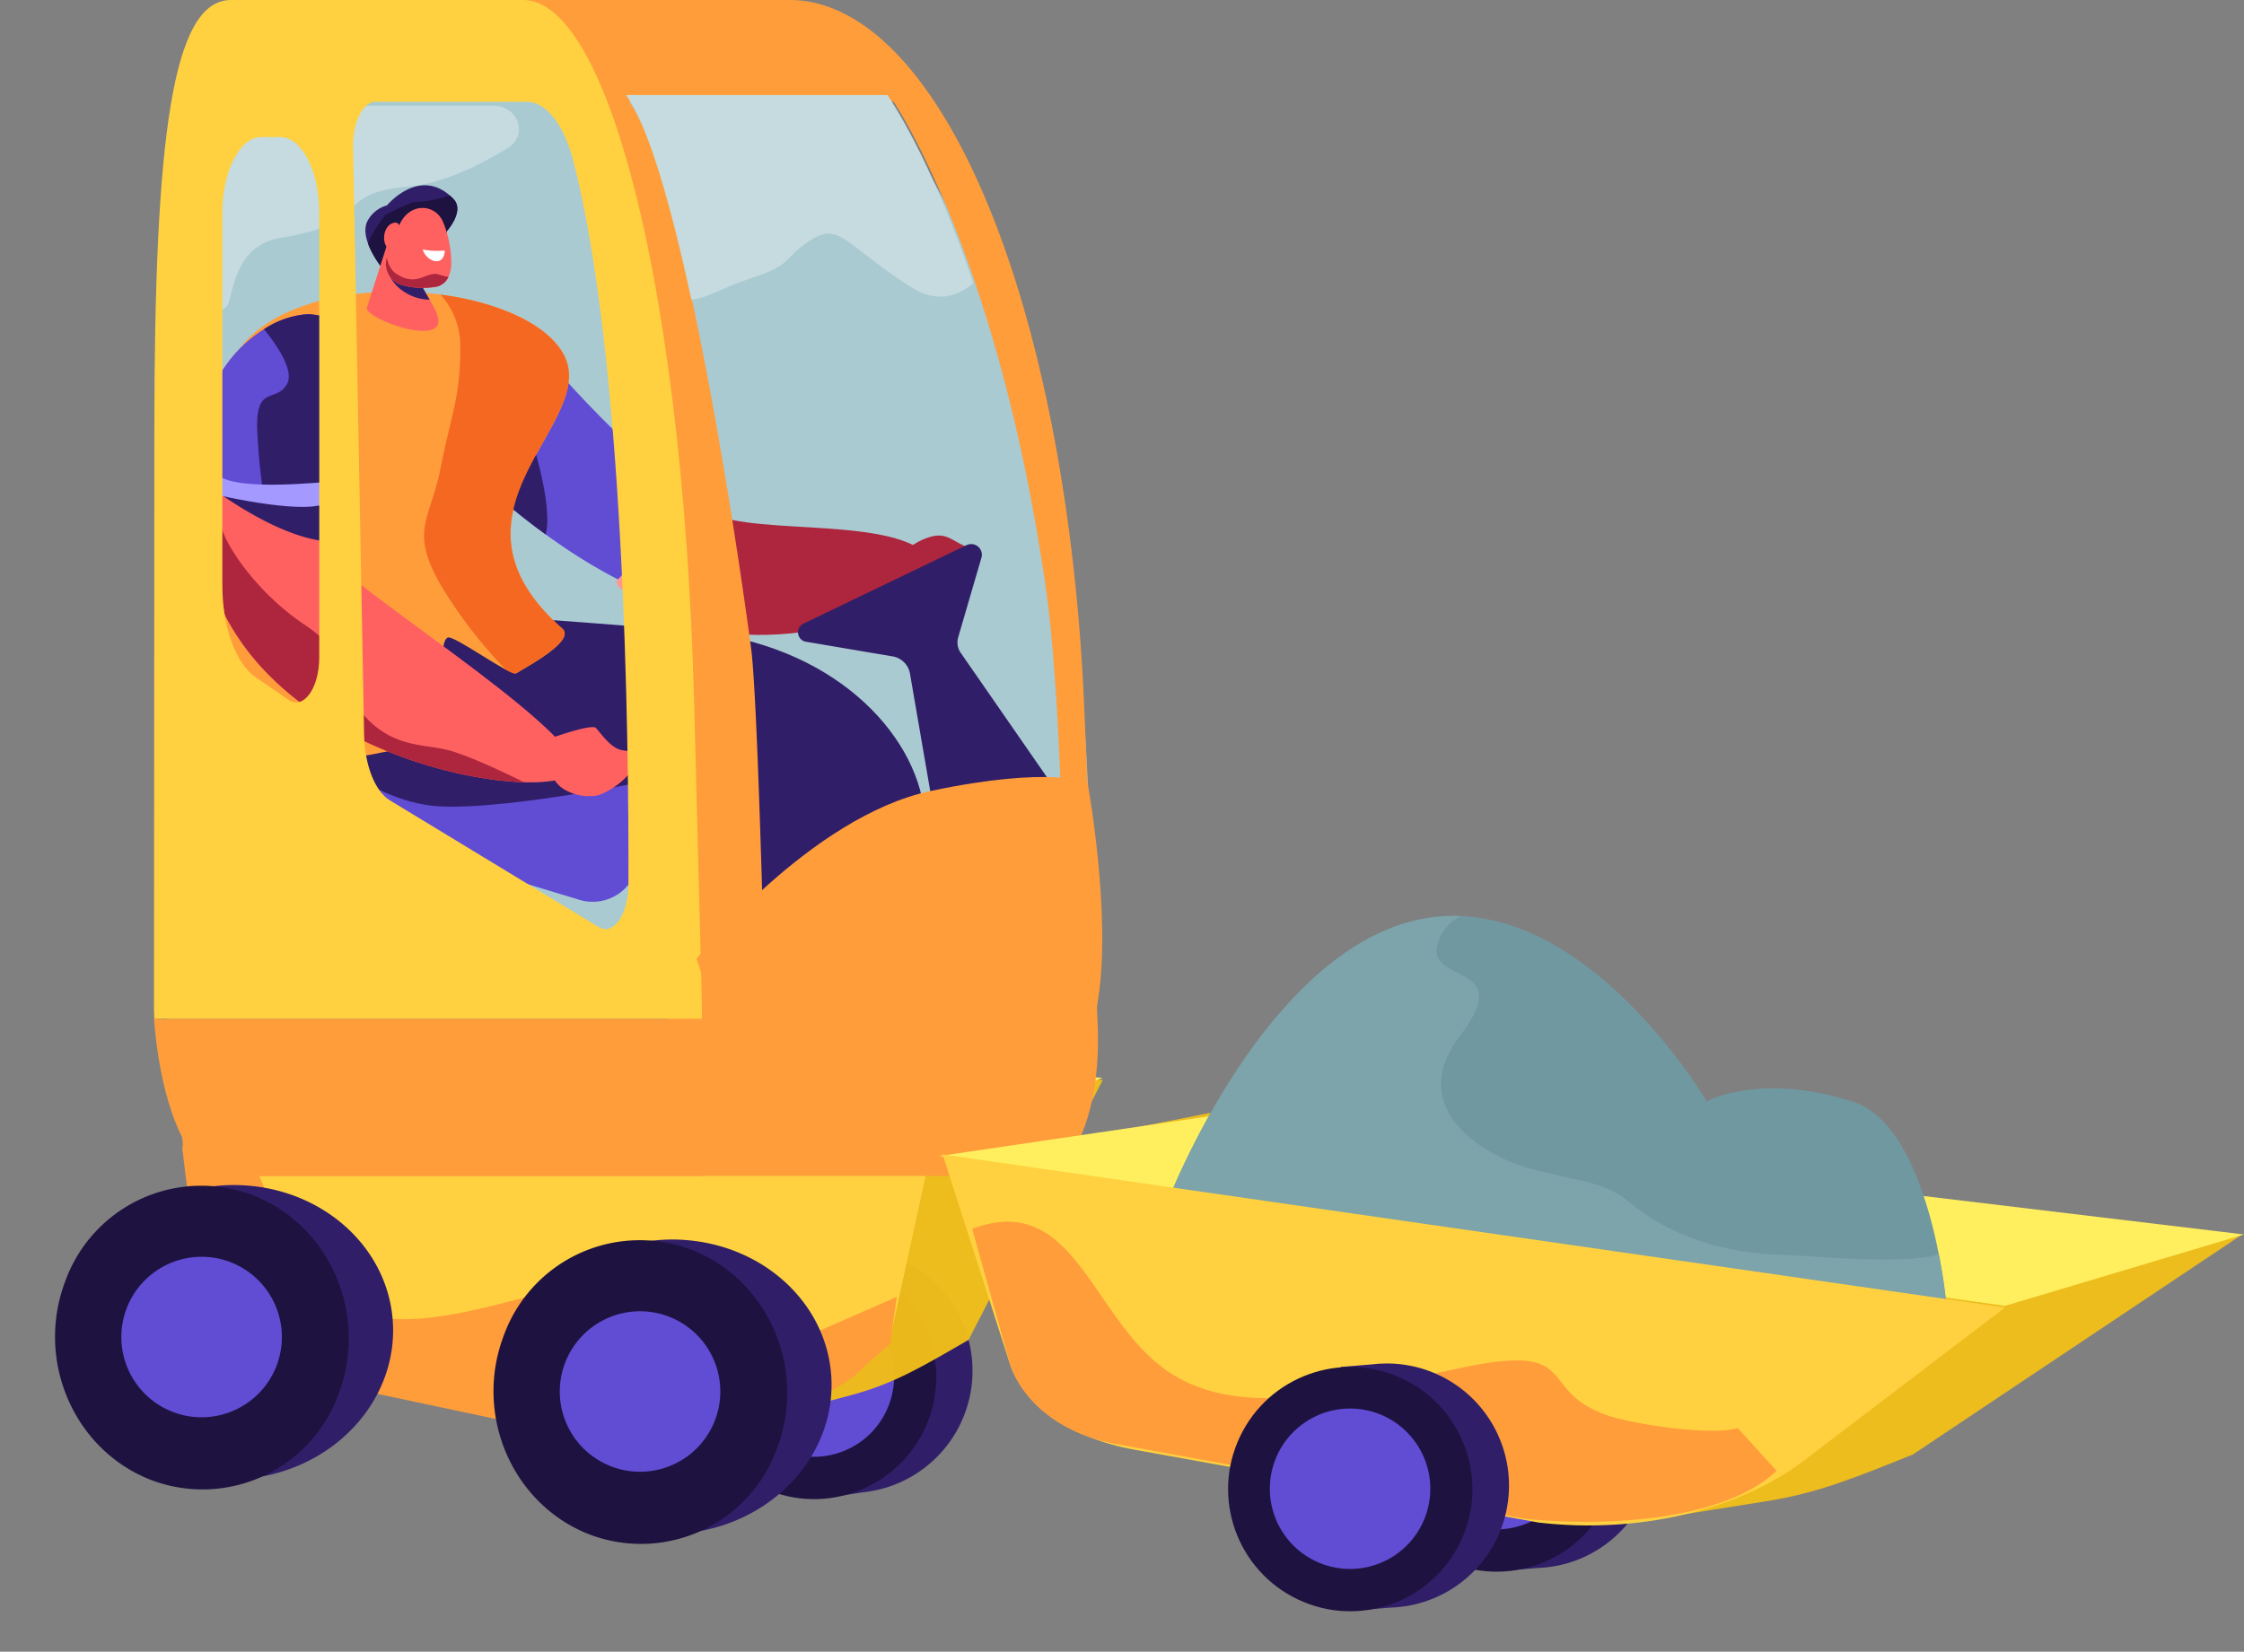 <svg xmlns="http://www.w3.org/2000/svg" width="326.419" height="240.335" viewBox="0 0 326.419 240.335"><rect x="0" y="0" width="326.419" height="240.335" fill="#808080" stroke="none"/><g transform="translate(-2364.052 -1293.347)"><g transform="translate(-127.578 -59)"><path d="M630.06,561.58l-.09-.78,4.68-.39q.525-.06,1.05-.09h.14a17.04,17.04,0,0,1,3.95.25,17.762,17.762,0,0,1-.67,35.08h-.04a18.28,18.28,0,0,1-1.96.17l-3.09.25-.05-.46c-.14-.02-.28-.04-.43-.07a17.766,17.766,0,0,1-3.49-33.98Z" transform="translate(2078 984.689)" fill="#311e69"/><circle cx="17.77" cy="17.77" r="17.77" transform="translate(2685.688 1571.73) rotate(-64.69)" fill="#1e1240"/><path d="M619.83,576.47a11.671,11.671,0,1,0,13.54-9.44,11.671,11.671,0,0,0-13.54,9.44Z" transform="translate(2078 984.689)" fill="#614cd4"/></g><g transform="matrix(0.998, -0.07, 0.07, 0.998, -16.543, 188.676)"><g transform="translate(-308.859 -87.255)"><path d="M630.06,561.58l-.09-.78,4.68-.39q.525-.06,1.05-.09h.14a17.04,17.04,0,0,1,3.95.25,17.762,17.762,0,0,1-.67,35.08h-.04a18.28,18.28,0,0,1-1.96.17l-3.09.25-.05-.46c-.14-.02-.28-.04-.43-.07a17.766,17.766,0,0,1-3.49-33.98Z" transform="translate(2078 984.689)" fill="#311e69"/><circle cx="17.77" cy="17.77" r="17.77" transform="translate(2685.688 1571.73) rotate(-64.69)" fill="#1e1240"/><path d="M619.83,576.47a11.671,11.671,0,1,0,13.54-9.44,11.671,11.671,0,0,0-13.54,9.44Z" transform="translate(2078 984.689)" fill="#614cd4"/></g><path d="M558.99,506.055l15.564-3.765,105.833,13.362L658.273,552c-6.939,3.391-11.107,5.5-17.171,6.737h-.052c-.115.034-.24.057-.355.08l-9.552,1.848-4.186-3.168-35.085-10.629c-6.246-1.894-10.968-7.531-12.172-14.532l-2.088-12.19Z" transform="translate(1765 920.207)" fill="rgba(240,189,26,0.97)"/><path d="M680.387,515.333l-26.939,8.89L545.937,508.06l27.919-6.122Z" transform="translate(1765 920.207)" fill="#ffef5e"/><path d="M672.583,518.468,563.847,501.815l1.839,30.518c1.6,6.237,7.916,11.259,16.266,12.942l52.566,10.611c12.682,1.657,21.714-3.527,30.227-10.611l7.851-26.807Z" transform="translate(1747.09 926.207)" fill="#ffd140"/><path d="M563.977,531.956l-1.656-19.1c.451-.2-.713-6.715-.239-6.853,10.4-3.042,11.7,20.151,19.512,28.042s19.765,4.526,33.786,1.4,8.307,3.6,16.382,7.628c2.956,1.461,11.705,3.578,14.838,2.545l18.791-7.45-1.232,6.837-3.339,2.635c-6.18,7.005-29.66,11.715-38.87,10.072l-46.212-11.512c-6.062-1.667-10.6-8.078-11.772-14.24Z" transform="translate(1767.101 904.177) rotate(2)" fill="#ff9d3b"/><g transform="translate(-176.083 -36.379)"><path d="M633.649,561.843l-.119-.94,6.186-.47q.694-.072,1.388-.109h.185a24.671,24.671,0,0,1,5.221.3c11.368,1.845,19.577,10.953,19.356,21.478s-8.8,19.34-20.242,20.788h-.053q-1.288.166-2.591.2l-4.084.3-.066-.554c-.185-.024-.37-.048-.568-.084-10.316-1.678-18.163-9.383-19.234-18.886s4.895-18.5,14.621-22.055Z" transform="translate(1913.208 930.655)" fill="#311e69"/><path d="M21.979-.3A21.028,21.028,0,0,1,43.658,20.888c-.165,11.867-10.14,21.621-22.278,21.787A21.028,21.028,0,0,1-.3,21.487C-.134,9.62,9.84-.134,21.979-.3Z" transform="translate(2522.806 1523.354) rotate(-64.69)" fill="#1e1240"/><path d="M619.83,576.47a11.671,11.671,0,1,0,13.54-9.44,11.671,11.671,0,0,0-13.54,9.44Z" transform="translate(1919.867 934.213)" fill="#614cd4"/></g><g transform="translate(-239.121 -48.743)"><path d="M633.649,561.843l-.119-.94,6.186-.47q.694-.072,1.388-.109h.185a24.671,24.671,0,0,1,5.221.3c11.368,1.845,19.577,10.953,19.356,21.478s-8.8,19.34-20.242,20.788h-.053q-1.288.166-2.591.2l-4.084.3-.066-.554c-.185-.024-.37-.048-.568-.084-10.316-1.678-18.163-9.383-19.234-18.886s4.895-18.5,14.621-22.055Z" transform="translate(1913.208 930.655)" fill="#311e69"/><path d="M21.979-.3A21.028,21.028,0,0,1,43.658,20.888c-.165,11.867-10.14,21.621-22.278,21.787A21.028,21.028,0,0,1-.3,21.487C-.134,9.62,9.84-.134,21.979-.3Z" transform="translate(2522.806 1523.354) rotate(-64.69)" fill="#1e1240"/><path d="M619.83,576.47a11.671,11.671,0,1,0,13.54-9.44,11.671,11.671,0,0,0-13.54,9.44Z" transform="translate(1919.867 934.213)" fill="#614cd4"/></g></g><g transform="translate(460 -22.033)"><path d="M377.83,291.2H329.29c8.82,9.67,18.28,55.45,22.36,79.51.94,5.54,1.89,30.83,2.36,44.72a9.39,9.39,0,0,0,9.26,9.2h36.69a9.406,9.406,0,0,0,9.27-9.67c-.2-13.8-.92-39.02-3.45-53.02-8.82-48.67-27.95-70.74-27.95-70.74Z" transform="translate(1653.768 1038)" fill="#a9cad1"/><path d="M374.14,356.35s.27-2.15,3.52-3.62,4.1-.02,6.02.81,1.67-.55,1.93.83-2.78,1.26-3.71,1.07-1.43,1.14-3.56,2.43-4.2-1.52-4.2-1.52Z" transform="translate(1660.527 1041.206)" fill="#ad263d"/><path d="M314.366,326.2s14.43,22.357,22.283,25.895c7.252,3.271,26.99.352,32,6.522s-21.782,15.025-35.886,9.3-26.08-21.771-26.08-21.771l7.686-19.959Z" transform="translate(1670.768 1038)" fill="#ad263d"/><path d="M359.09,365.77l23.56-11.34a1.562,1.562,0,0,1,2.31,1.64l-3.42,11.72a2.644,2.644,0,0,0,.39,2.29l15.24,21.99,3.3,29-17.24,2.47-8.72-50.56a3.09,3.09,0,0,0-2.62-2.43l-12.33-2.09a1.4,1.4,0,0,1-.46-2.69Z" transform="translate(1661.894 1040.322)" fill="#311e69"/><path d="M181.8,447.49H253.18c3.789,0,6.817-10.29,6.969-22.87H175.36c.622,13.25,3.3,22.87,6.44,22.87Z" transform="translate(1752.978 1039)" fill="#ff9d3b"/><path d="M287.5,291.2H244.58a6.6,6.6,0,0,0-6.421,6.985l3.138,90.326a10.922,10.922,0,0,0,7.352,10.091l59.684,19.485a6.619,6.619,0,0,0,8.509-6.541c.127-22.655-1.094-81.2-16.006-111.8-2.826-5.422-7.907-8.678-13.338-8.549Z" transform="translate(1695.091 1036.422)" fill="#a9cad1"/><path d="M262.988,349.54s-10.18-.46-11.343,8.54,13.937,34.31,15.838,37.49,6.258,4.49,6.258,4.49l11.565,3.5,25.5,7.72a6.665,6.665,0,0,0,8.685-6.19c.028-5.02-.018-11.89-.3-19.85s-56.209-35.69-56.209-35.69Z" transform="translate(1677.436 1035)" fill="#614cd4"/><path d="M243.28,324.42V304.91c0-4.74,4.28-8.58,9.55-8.58h32.85c3.71,0,5.18,4.29,2.12,6.18-4.27,2.63-9.58,5.19-14.57,5.61-10.77.91-5.47,5.44-18.17,7.39-5.74.88-6.81,5.4-7.77,9.3-.52,2.13-4.02,1.79-4.02-.4Z" transform="translate(1690.091 1034.422)" fill="#c5dbe0"/><path d="M274.62,386.19s10.62,10.82,21.34,11.5,34.7-4.53,34.7-4.53,9.08,34.24,22.71,34.46,14.64-17.23,13.38-29.02-13.63-24.65-33.82-26.38-32.94-2.45-32.94-2.45l-25.36,16.42Z" transform="translate(1671.768 1035)" fill="#311e69"/><path d="M340.73,349.68c-9.66-5.05-24.84-23.48-24.84-23.48l-9.21,18.73s10.43,10.94,23.97,17.5c3-2.26,8.82-7.25,10.07-12.75Z" transform="translate(1664.768 1038)" fill="#614cd4"/><path d="M273.37,387.37c-11.37-29.64-5.28-56.14-1.32-60.37,10.44-11.16,40.25-8.36,46.12,1.75,5.82,10.02-19.65,22.77-.09,40.1,1.9,1.68-4.49,5.17-6.71,6.5-.8.48-9.11-5.64-9.97-5.2-1.95.98.79,13.78-1.33,14.52-9.21,3.25-25.75,5.15-26.68,2.71Z" transform="translate(1667.768 1038)" fill="#ff9d3b"/><path d="M300.32,310.96s2.6-2.9.94-4.62c-4.81-4.99-9.69.93-9.69.93a4.559,4.559,0,0,0-2.75,2.12c-1.48,2.47,1.8,6.65,1.8,6.65s9.23-1.87,9.7-5.06Z" transform="translate(1668.768 1038)" fill="#311e69"/><path d="M301.26,306.34c-.19-.19-.37-.36-.56-.52-.14.05-.29.1-.47.15a18.793,18.793,0,0,1-4.85.83,28.4,28.4,0,0,0-4.05,1.88c-.26.24-2.58,3.43-2.46,4.29a13.707,13.707,0,0,0,1.74,3.07s9.23-1.87,9.7-5.06c0,0,2.6-2.9.94-4.62Z" transform="translate(1668.768 1038)" fill="#1e1240"/><path d="M291.58,313.02l-2.96,9.22c.05,1.28,7.89,4.51,10.06,2.8.63-.5.39-1.72-.3-3.02l-4.05-7.08-2.74-1.92Z" transform="translate(1668.768 1038)" fill="#ff6161"/><path d="M295.14,316.36c-1.58-.18-3.74-.46-3.74-.46a5.938,5.938,0,0,0,2.52,3.84,6.963,6.963,0,0,0,3.86,1.25l-2.65-4.62Z" transform="translate(1668.768 1038)" fill="#311e69"/><path d="M293.46,309.94l-1.95,5.03a3.222,3.222,0,0,0,2.49,3.95,11.087,11.087,0,0,0,4.42.23c1.61-.15,2.47-1.52,2.51-3.42a16.092,16.092,0,0,0-1.15-5.94C298.71,307.05,295,306.74,293.46,309.94Z" transform="translate(1668.768 1038)" fill="#ff6161"/><path d="M296.77,313.68a10.714,10.714,0,0,0,3.21.14s.03,1.1-.72,1.47-2.07-.29-2.49-1.61Z" transform="translate(1668.768 1038)" fill="#fff"/><path d="M298.96,317.27c-1.8-.35-3.22,2.08-6.37-.3a3.962,3.962,0,0,1-1.03-2.11l-.04.11a3.222,3.222,0,0,0,2.49,3.95,11.087,11.087,0,0,0,4.42.23,2.485,2.485,0,0,0,2.09-1.48,9.4,9.4,0,0,1-1.55-.39Z" transform="translate(1668.768 1038)" fill="#ad263d"/><path d="M293.57,311.99a4.016,4.016,0,0,1-.08-.98c.01-.63-.13-1.56-1.18-1.12-1.52.64-1.6,3.69.12,3.97,1.28.21,1.32-1.05,1.14-1.87Z" transform="translate(1668.768 1038)" fill="#ff6161"/><path d="M283.81,331.43c1.91,6.94-7.48,21.87-3.61,29.78,1.92,3.92,34.96,24.44,35.73,30.67s-46.79,1.18-53.74-29.76c-6.79-30.2,11.31-36.29,15.09-36.01s5.59,1.88,6.54,5.32Z" transform="translate(1671.768 1035)" fill="#ff6161"/><path d="M280.13,350.24l-16.56,1.47s8.78,6.65,15.94,7.41a21.361,21.361,0,0,1,.61-8.88Z" transform="translate(1671.768 1035)" fill="#311e69"/><path d="M313.26,331.56l-4.27,15.62a102.4,102.4,0,0,0,9.68,7.97c1.55-6.29-5.41-23.6-5.41-23.6Z" transform="translate(1664.768 1038)" fill="#311e69"/><path d="M262.31,345.33s1.83,9.1,2.16,11.51,4.96,9.67,12.15,14.46,4.16,7.89,8.29,12.8,8.52,4.54,12.08,5.31,11.46,4.76,11.53,4.79c-13.5-.37-41.15-9.05-46.33-32.08a52.227,52.227,0,0,1-1.38-15.65Z" transform="translate(1671.768 1035)" fill="#ad263d"/><path d="M277.27,326.11c3.77.28,5.59,1.88,6.54,5.32,1.33,4.84-2.83,13.58-4.16,21.1-4.11.71-13.22,1.56-18.97-3.42.28-19.01,13.43-23.23,16.59-22.99Z" transform="translate(1671.768 1035)" fill="#614cd4"/><path d="M279.65,352.52c1.33-7.52,5.49-16.26,4.16-21.1-.94-3.44-2.76-5.04-6.54-5.32a12.717,12.717,0,0,0-6.59,2.18c1.73,2.12,4.49,5.99,3.34,8-1.63,2.86-4.73-.15-4.29,7.22a89.315,89.315,0,0,0,.97,9.43,34.549,34.549,0,0,0,8.95-.41Z" transform="translate(1671.768 1035)" fill="#311e69"/><path d="M278.6,353.94s2.92.71,2.76-.86.18-2.42-.87-2.56-13.23,1.46-16.54-.98-3.38-2.68-3.92-1.79-.35,3.28.69,3.79S274.15,354.91,278.6,353.94Z" transform="translate(1671.768 1035)" fill="#a399ff"/><path d="M335.87,364.65c2.21-3.92,3.84-12.59,3.84-12.59l-9.06,10.37c1.7.82,3.44,1.57,5.22,2.23Z" transform="translate(1666.768 1038)" fill="#311e69"/><path d="M318.16,328.75c-2.57-4.42-9.71-7.44-17.81-8.51a11.126,11.126,0,0,1,2.89,7.82c.01,7.1-1.35,9.71-2.87,17.42s-4.64,9.07.2,17.31a67.12,67.12,0,0,0,9.32,12.05c.75.4,1.3.62,1.47.51,2.22-1.33,8.61-4.82,6.71-6.5-19.56-17.32,5.91-30.07.09-40.1Z" transform="translate(1667.768 1038)" fill="#f46822"/><path d="M328.94,361.94s10.43-10.79,10.25-13.15a5.608,5.608,0,0,1,3.4,1.71s-8.42,11.25-10.91,12.41-2.75-.98-2.75-.98Z" transform="translate(1664.768 1038)" fill="#ff9791"/><path d="M311.65,388.06s6.65-2.44,7.31-1.76,2.04,2.8,3.62,3.19,3.36-.07,2.44,1.78a11.214,11.214,0,0,1-5.66,4.82,7.07,7.07,0,0,1-5.07-.89c-2.96-1.82-2.63-7.14-2.63-7.14Z" transform="translate(1671.768 1035)" fill="#ff6161"/><path d="M379.251,425.26l-1.98-46.62c-1.394-31.38-7.484-59.87-16.87-78.89h0c-7.484-15.17-16.592-23.37-25.962-23.37H281.535c9.354,0,18.454,8.2,25.922,23.37h0c9.369,19.02,10.555,47.51,11.949,78.89l-2.731,44.62c.048,1.1.016,3.325,0,4.395L241.99,424.61c1.006,13.25,5.346,22.87,10.423,22.87H370.278C375.648,447.48,379.83,438.19,379.251,425.26Zm-12.149-.65H338.044c-4.01-.066-7.256-4.137-7.334-9.2-.364-13.89-1.125-39.18-1.869-44.72-3.231-24.06-10.716-69.83-17.709-79.51h38.444s15.143,22.07,22.136,70.74c2.012,13.99,2.574,39.21,2.732,53.02a10.889,10.889,0,0,1-2.069,6.774,6.834,6.834,0,0,1-5.273,2.9Z" transform="translate(1684.466 1039)" fill="#ff9d3b"/><path d="M347.442,317.871c6.221-1.946,4.669-3.024,8.814-5.618s5.014.868,14.517,6.925c3.5,2.232,6.651,1.526,9.025-.63-6.268-18.61-12.48-27.338-12.48-27.338H329.29c3.22,4.3,6.557,16.092,9.519,29.78,2.554-.286,4.834-1.917,8.634-3.11Z" transform="translate(1665.823 1038)" fill="#c5dbe0"/><path d="M254.918,421.35l-1.1-42.71c-.81-31.38-4.345-59.87-9.791-78.89h0c-4.341-15.17-9.63-23.37-15.066-23.37H186.44c-8.525,0-11.14,19.95-11.14,62.88l-.051,84.11c.014.42.032.83.051,1.24h79.64c.014-1.07.009-2.16-.023-3.26Zm-55.634-49.34c0,4.53-2.292,7.7-4.479,6.19l-4.769-3.27c-2.9-1.99-4.847-7.35-4.847-13.36V307.36c0-6.09,2.532-11.03,5.653-11.03h2.79c3.121,0,5.653,4.94,5.653,11.03v64.65Zm44.978,33.07c-.014,4.38-2.191,7.49-4.332,6.19l-30.381-18.44c-2.159-1.31-3.66-5.14-3.742-9.55l-1.6-85.48c-.069-3.61,1.413-6.61,3.268-6.61h21.847c2.765-.12,5.35,2.961,6.79,8.09,7.6,28.96,8.212,84.36,8.148,105.8Z" transform="translate(1751.206 1039)" fill="#ffd140"/><path d="M80.73,8.77h0Z" transform="translate(1924.628 1410.21)" fill="#a399ff"/><path d="M350.34,410.61s16.574-20.73,34.134-24.42,22.756-1.2,22.756-1.2,3.554,19.27,1.5,31.74-.6,17-12.305,16.1-39.977-3.85-39.977-3.85l-6.095-18.36Z" transform="translate(1655.018 1044.27)" fill="#ff9d3b"/></g><path d="M2423.514,1319.355" fill="none" stroke="#707070" stroke-width="1"/><path d="M558.99,506.055,578,502.29l149.939,17.861L680.283,552c-8.477,3.391-13.569,5.5-20.978,6.737h-.064c-.14.034-.293.057-.434.08l-11.669,1.848-5.114-3.168-42.863-10.629c-7.631-1.894-13.4-7.531-14.87-14.532l-2.551-12.19Z" transform="translate(1962 953)" fill="rgba(240,189,26,0.97)"/><path d="M728.471,519.97,693.7,530.359l-155.022-21.8,42.508-6.273Z" transform="translate(1962 953)" fill="#ffef5e"/><g transform="translate(-13 -51)"><path d="M682.1,520.861s-2.418-25.2-13.46-28.757c-13.648-4.379-21.331-.078-21.331-.078s-17.986-30.655-40.983-26.616-37.262,40.815-37.262,40.815L682.1,520.851Z" transform="translate(1978 1012.568)" fill="#7098a1"/><path d="M657.182,514.292c6.609.263,18.215,1.547,23.9.01.752,3.805,1.007,6.559,1.007,6.559L569.05,506.234s14.266-36.766,37.262-40.814a24.161,24.161,0,0,1,5.252-.341,6.3,6.3,0,0,0-3.546,4.934c-.081,4.788,11.3,2.151,3.372,12.544s3.237,17.556,11.122,19.492,10.276,1.791,14.185,5.148c5.277,4.225,12.634,6.779,20.485,7.114Z" transform="translate(1978 1012.568)" fill="#7da3ab"/></g><path d="M711.606,524.6,557.074,502.318l9.642,30.015c1.8,6.237,8.863,11.259,18.212,12.942l58.853,10.611c14.2,1.657,28.688-1.656,38.22-8.74L711.621,524.6Z" transform="translate(1944.09 959)" fill="#ffd140"/><path d="M564.991,531.956l-4.651-19.217a17.366,17.366,0,0,1,1.775-.505c13.307-3.041,15.419,13.923,25.408,21.814s25.279,4.526,43.211,1.4,10.625,3.6,20.951,7.628c3.781,1.461,14.971,3.578,18.976,2.545l5.431,6.41c-7.9,7.005-25.177,7.327-36.956,5.684l-59.05-12.961c-7.753-1.667-13.614-6.629-15.107-12.791Z" transform="matrix(0.999, -0.035, 0.035, 0.999, 1927.745, 979.539)" fill="#ff9d3b"/><g transform="translate(14 3)"><path d="M630.06,561.58l-.09-.78,4.68-.39q.525-.06,1.05-.09h.14a17.04,17.04,0,0,1,3.95.25,17.762,17.762,0,0,1-.67,35.08h-.04a18.28,18.28,0,0,1-1.96.17l-3.09.25-.05-.46c-.14-.02-.28-.04-.43-.07a17.766,17.766,0,0,1-3.49-33.98Z" transform="translate(1915.118 928.447)" fill="#311e69"/><circle cx="17.77" cy="17.77" r="17.77" transform="translate(2522.806 1515.488) rotate(-64.69)" fill="#1e1240"/><path d="M619.83,576.47a11.671,11.671,0,1,0,13.54-9.44,11.671,11.671,0,0,0-13.54,9.44Z" transform="translate(1915.118 928.447)" fill="#614cd4"/></g></g></svg>